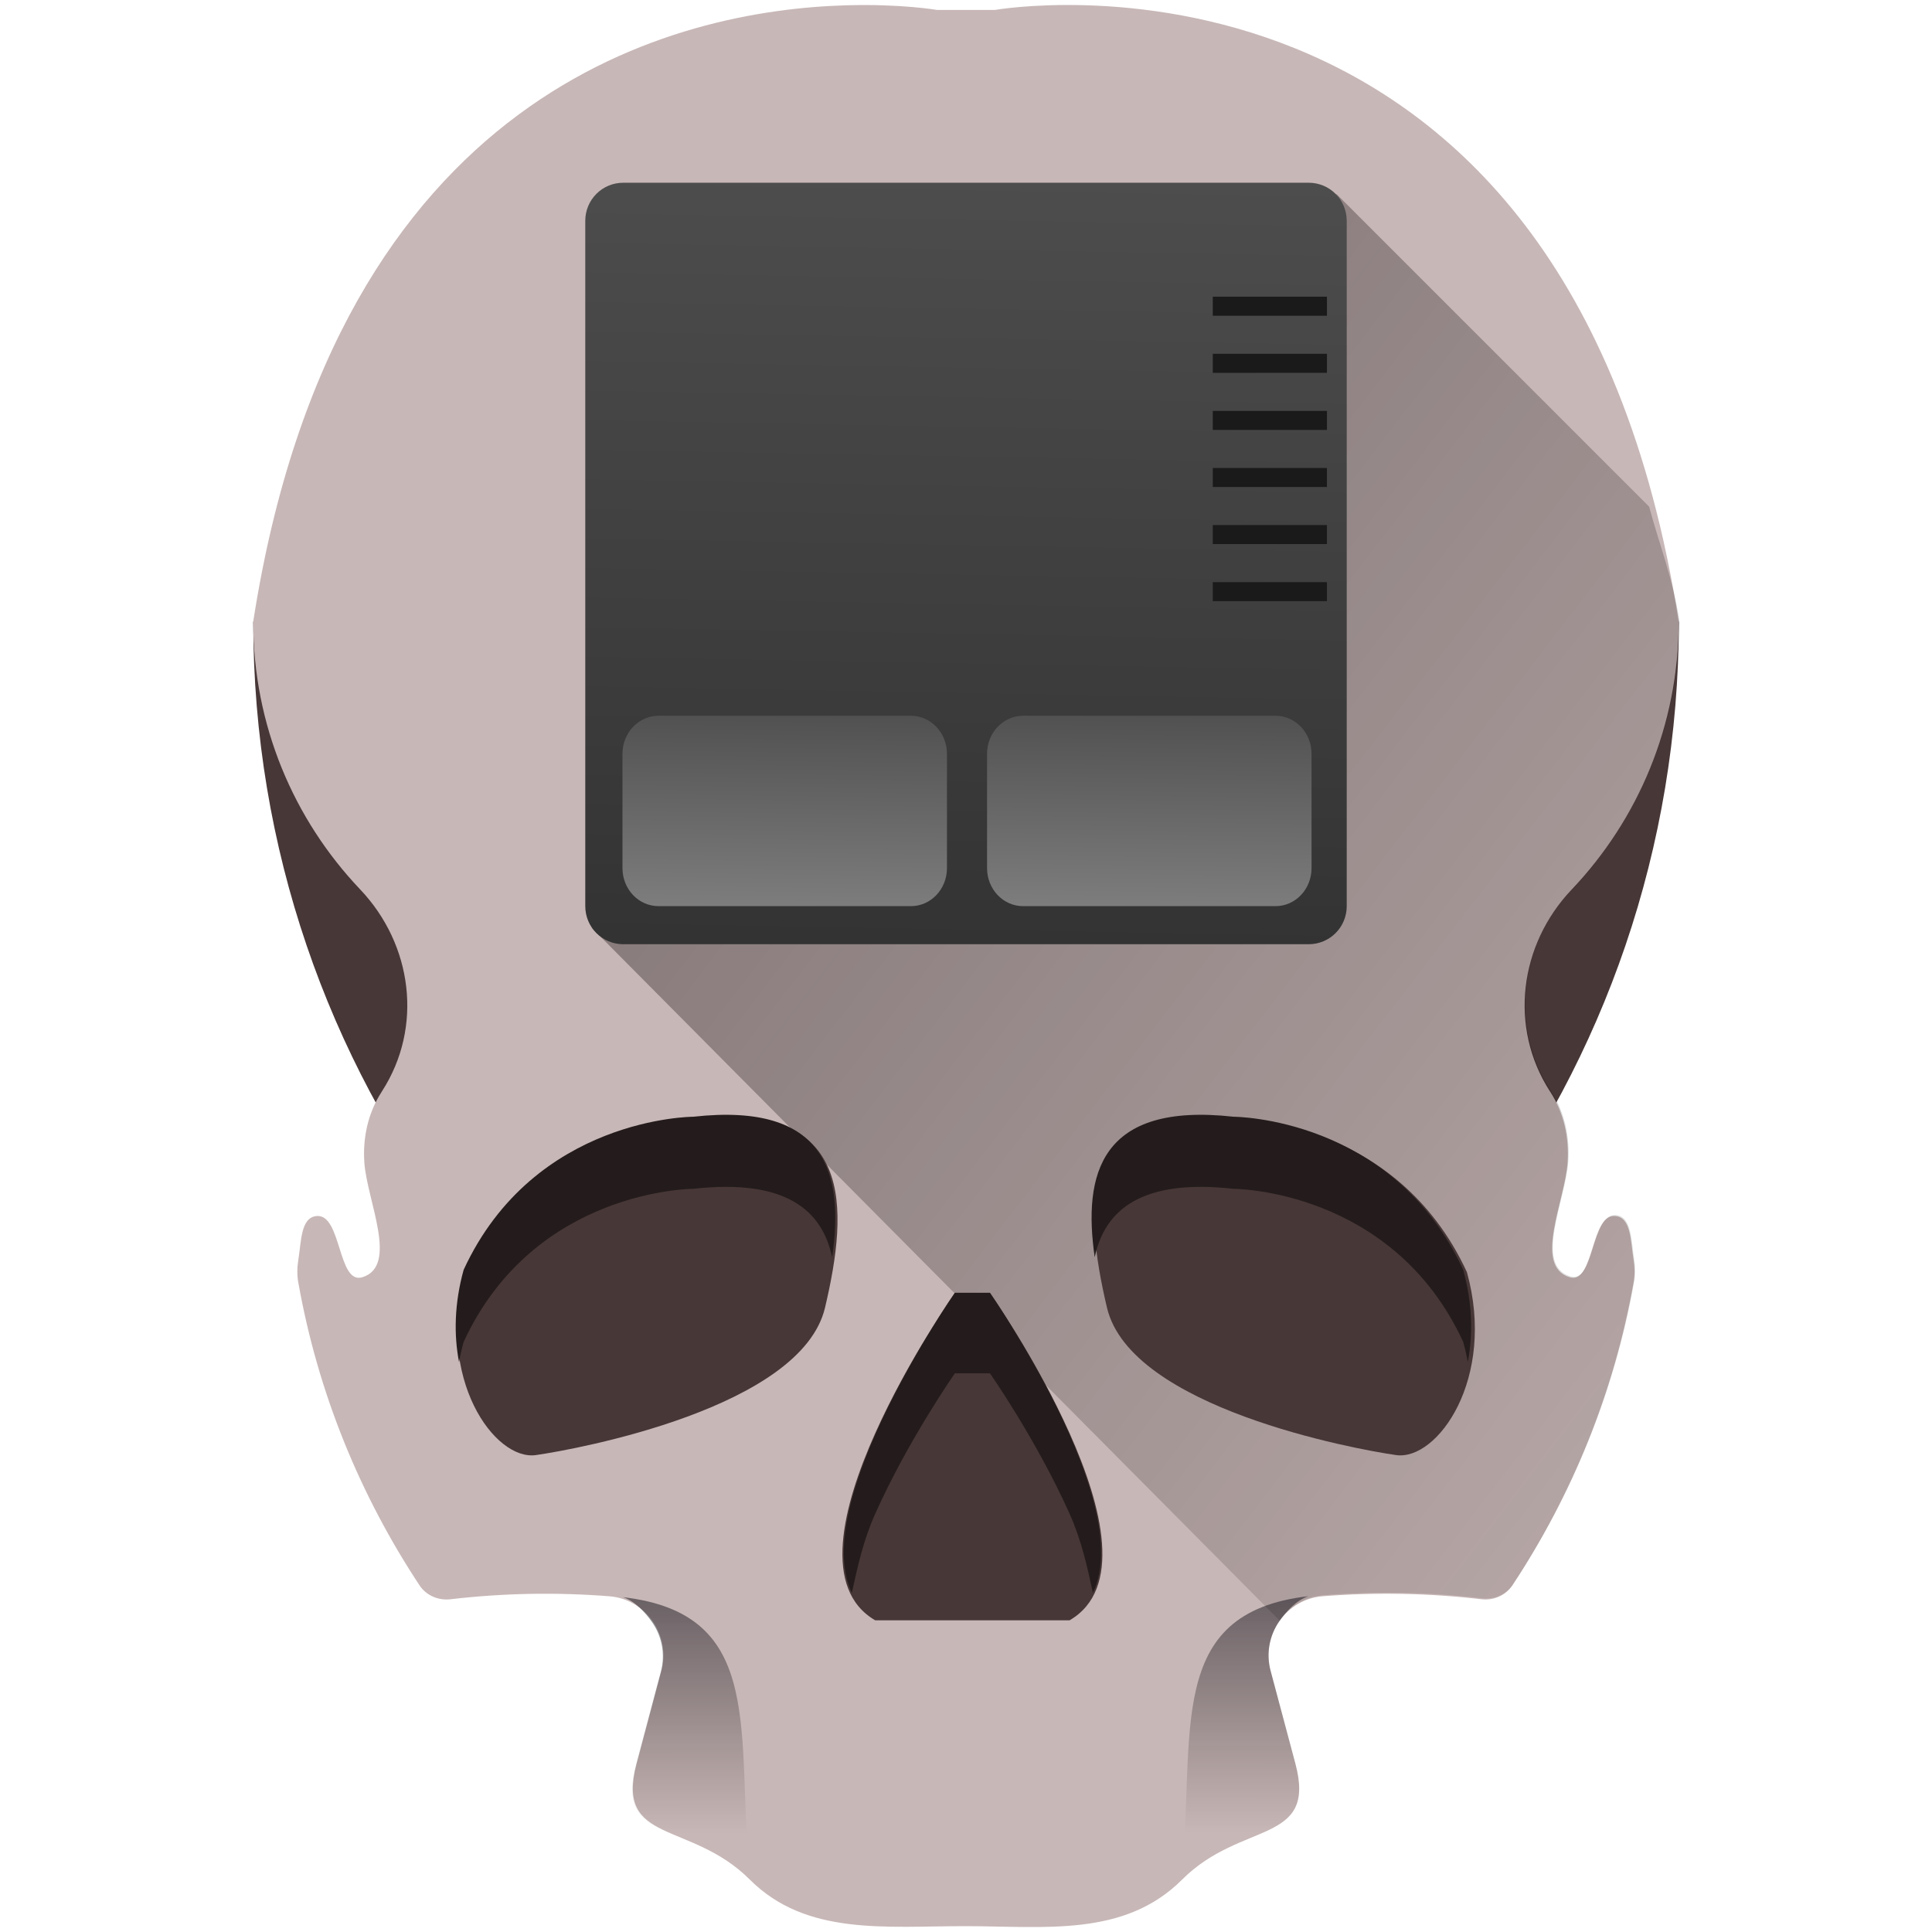 <?xml version="1.0" encoding="UTF-8" standalone="no"?>
<!-- Generator: Adobe Illustrator 18.0.0, SVG Export Plug-In . SVG Version: 6.00 Build 0)  -->

<svg
   xmlns:dc="http://purl.org/dc/elements/1.1/"
   xmlns:cc="http://creativecommons.org/ns#"
   xmlns:rdf="http://www.w3.org/1999/02/22-rdf-syntax-ns#"
   xmlns:svg="http://www.w3.org/2000/svg"
   xmlns="http://www.w3.org/2000/svg"
   xmlns:xlink="http://www.w3.org/1999/xlink"
   xmlns:sodipodi="http://sodipodi.sourceforge.net/DTD/sodipodi-0.dtd"
   xmlns:inkscape="http://www.inkscape.org/namespaces/inkscape"
   version="1.1"
   id="Capa_1"
   x="0px"
   y="0px"
   viewBox="0 0 48 48"
   xml:space="preserve"
   sodipodi:docname="input-touchpad.svg"
   inkscape:version="0.92.3 (2405546, 2018-03-11)"
   width="48"
   height="48"><defs
   id="defs51"><linearGradient
   inkscape:collect="always"
   id="linearGradient950"><stop
     style="stop-color:#4d4d4d;stop-opacity:1"
     offset="0"
     id="stop946" /><stop
     style="stop-color:#808080;stop-opacity:1"
     offset="1"
     id="stop948" /></linearGradient><linearGradient
   inkscape:collect="always"
   id="linearGradient1126"><stop
     style="stop-color:#060000;stop-opacity:1"
     offset="0"
     id="stop1122" /><stop
     style="stop-color:#040000;stop-opacity:0"
     offset="1"
     id="stop1124" /></linearGradient>
	
	
	
	
	
	
	
<linearGradient
   gradientTransform="matrix(-1,0,0,1,47.986,-0.025)"
   inkscape:collect="always"
   xlink:href="#linearGradient992"
   id="linearGradient880-7"
   x1="17.099"
   y1="39.678"
   x2="17.104"
   y2="45.571"
   gradientUnits="userSpaceOnUse" /><linearGradient
   id="linearGradient992"
   inkscape:collect="always"><stop
     id="stop988"
     offset="0"
     style="stop-color:#000008;stop-opacity:1" /><stop
     id="stop990"
     offset="1"
     style="stop-color:#0b0000;stop-opacity:0" /></linearGradient><linearGradient
   inkscape:collect="always"
   xlink:href="#linearGradient992"
   id="linearGradient880"
   x1="17.099"
   y1="39.678"
   x2="17.104"
   y2="45.571"
   gradientUnits="userSpaceOnUse"
   gradientTransform="translate(-4.7e-5,6.6807289e-4)" /><linearGradient
   inkscape:collect="always"
   xlink:href="#linearGradient873"
   id="linearGradient875"
   x1="9.742"
   y1="32.987"
   x2="10.152"
   y2="9.846"
   gradientUnits="userSpaceOnUse"
   gradientTransform="matrix(0.825,0,0,0.825,16.05,-3.753)" /><linearGradient
   inkscape:collect="always"
   id="linearGradient873"><stop
     style="stop-color:#333333;stop-opacity:1;"
     offset="0"
     id="stop869" /><stop
     style="stop-color:#4d4d4d;stop-opacity:1"
     offset="1"
     id="stop871" /></linearGradient><linearGradient
   inkscape:collect="always"
   xlink:href="#linearGradient1126"
   id="linearGradient1148"
   gradientUnits="userSpaceOnUse"
   x1="7.49"
   y1="7.308"
   x2="51.842"
   y2="41.387" /><linearGradient
   inkscape:collect="always"
   xlink:href="#linearGradient950"
   id="linearGradient944"
   x1="19.352"
   y1="17.346"
   x2="19.279"
   y2="22.86"
   gradientUnits="userSpaceOnUse"
   gradientTransform="matrix(0.947,0,0,1,1.249,0)" /><linearGradient
   inkscape:collect="always"
   xlink:href="#linearGradient950"
   id="linearGradient944-3"
   x1="19.352"
   y1="17.346"
   x2="19.279"
   y2="22.86"
   gradientUnits="userSpaceOnUse"
   gradientTransform="matrix(0.947,0,0,1,10.306,2.9e-7)" /></defs><sodipodi:namedview
   pagecolor="#ffffff"
   bordercolor="#666666"
   borderopacity="1"
   objecttolerance="10"
   gridtolerance="10"
   guidetolerance="10"
   inkscape:pageopacity="0"
   inkscape:pageshadow="2"
   inkscape:window-width="1366"
   inkscape:window-height="717"
   id="namedview49"
   showgrid="false"
   inkscape:zoom="3.9111844"
   inkscape:cx="24"
   inkscape:cy="16.768362"
   inkscape:window-x="0"
   inkscape:window-y="25"
   inkscape:window-maximized="1"
   inkscape:current-layer="Capa_1"
   inkscape:snap-smooth-nodes="true"
   showguides="true"
   inkscape:guide-bbox="true" />

<g
   id="g18"
   transform="translate(0,-417.383)">
</g>
<g
   id="g20"
   transform="translate(0,-417.383)">
</g>
<g
   id="g22"
   transform="translate(0,-417.383)">
</g>
<g
   id="g24"
   transform="translate(0,-417.383)">
</g>
<g
   id="g26"
   transform="translate(0,-417.383)">
</g>
<g
   id="g28"
   transform="translate(0,-417.383)">
</g>
<g
   id="g30"
   transform="translate(0,-417.383)">
</g>
<g
   id="g32"
   transform="translate(0,-417.383)">
</g>
<g
   id="g34"
   transform="translate(0,-417.383)">
</g>
<g
   id="g36"
   transform="translate(0,-417.383)">
</g>
<g
   id="g38"
   transform="translate(0,-417.383)">
</g>
<g
   id="g40"
   transform="translate(0,-417.383)">
</g>
<g
   id="g42"
   transform="translate(0,-417.383)">
</g>
<g
   id="g44"
   transform="translate(0,-417.383)">
</g>
<g
   id="g46"
   transform="translate(0,-417.383)">
</g>
<g
   id="g1001"><path
     inkscape:connector-curvature="0"
     id="path2"
     d="m 6.292,15.444 c 0,11.261 7.461,20.776 17.709,23.881 10.248,-3.105 17.709,-12.62 17.709,-23.881 -6.517,0 -29.281,0 -35.417,0 z"
     style="fill:#483737;stroke-width:0.092" /><path
     inkscape:connector-curvature="0"
     id="path4-3"
     d="M 21.012,0.132 C 16.88,0.254 8.358,2.159 6.291,15.444 c 0,2.578 1.01,4.92 2.656,6.652 1.304,1.372 1.57,3.423 0.545,5.014 l -0.014,0.023 c -0.334,0.518 -0.468,1.133 -0.426,1.748 0.065,0.95 0.86,2.572 -0.051,2.852 -0.613,0.188 -0.512,-1.582 -1.137,-1.521 -0.394,0.038 -0.377,0.627 -0.451,1.082 -0.031,0.188 -0.036,0.381 -0.002,0.568 0.487,2.742 1.534,5.288 3.012,7.525 0.167,0.254 0.469,0.381 0.77,0.346 1.31,-0.153 2.633,-0.178 3.947,-0.074 0.911,0.072 1.527,0.97 1.291,1.854 l -0.615,2.305 c -0.536,2.017 1.338,1.405 2.814,2.881 1.403,1.403 3.379,1.154 5.369,1.156 1.961,0.002 3.937,0.276 5.369,-1.156 1.476,-1.476 3.353,-0.861 2.816,-2.879 l -0.617,-2.309 c -0.236,-0.883 0.381,-1.78 1.293,-1.852 1.314,-0.104 2.635,-0.079 3.945,0.074 0.302,0.035 0.602,-0.092 0.77,-0.346 1.479,-2.238 2.524,-4.784 3.012,-7.527 0.033,-0.187 0.028,-0.378 -0.002,-0.564 -0.074,-0.456 -0.057,-1.046 -0.451,-1.084 -0.624,-0.059 -0.524,1.71 -1.137,1.521 -0.911,-0.279 -0.115,-1.9 -0.051,-2.85 0.043,-0.615 -0.091,-1.232 -0.426,-1.75 l -0.014,-0.021 c -1.025,-1.591 -0.759,-3.645 0.545,-5.018 1.646,-1.732 2.656,-4.072 2.656,-6.65 C 38.953,-2.269 24.721,0.247 24.721,0.247 H 23.279 c 0,0 -0.89,-0.156 -2.268,-0.115 z"
     style="fill:#c8b7b7;fill-opacity:1;stroke-width:0.145" /><path
     inkscape:connector-curvature="0"
     id="path1120"
     d="m 31.797,40.268 c 0.002,-0.003 4.8e-5,-0.007 0.002,-0.01 0.239,-0.344 0.62,-0.587 1.076,-0.623 1.314,-0.104 2.635,-0.079 3.945,0.074 0.302,0.035 0.602,-0.092 0.77,-0.346 0.739,-1.119 1.37,-2.315 1.877,-3.574 0.507,-1.259 0.891,-2.581 1.135,-3.953 0.033,-0.187 0.029,-0.378 -0.002,-0.564 -0.037,-0.228 -0.051,-0.488 -0.105,-0.697 -0.054,-0.209 -0.149,-0.368 -0.346,-0.387 -0.312,-0.029 -0.443,0.399 -0.572,0.811 -0.13,0.411 -0.258,0.805 -0.564,0.711 -0.228,-0.07 -0.35,-0.224 -0.402,-0.43 -0.052,-0.206 -0.035,-0.463 0.012,-0.742 0.093,-0.559 0.308,-1.203 0.34,-1.678 0.043,-0.615 -0.091,-1.232 -0.426,-1.75 l -0.014,-0.021 c -0.513,-0.796 -0.703,-1.706 -0.602,-2.59 0.101,-0.884 0.494,-1.741 1.146,-2.428 0.823,-0.866 1.487,-1.884 1.945,-3.008 0.458,-1.124 0.711,-2.353 0.711,-3.643 -0.17,-1.093 -0.499,-1.888 -0.75,-2.832 L 33.209,4.824 14.711,23.061 Z"
     style="opacity:0.45;fill:url(#linearGradient1148);fill-opacity:1;stroke:none;stroke-width:1px;stroke-linecap:butt;stroke-linejoin:miter;stroke-opacity:1" /><g
     style="fill:#483737"
     id="g972"><path
       id="path8-7"
       d="m 30.727,27.794 c 0,0 3.958,0 5.718,3.812 0.733,2.639 -0.733,4.691 -1.759,4.545 -1.026,-0.146 -6.598,-1.173 -7.184,-3.665 -0.587,-2.493 -0.733,-5.132 3.225,-4.692 z"
       style="fill:#483737;stroke-width:0.111"
       inkscape:connector-curvature="0" /><g
       id="g966"
       style="fill:#483737"><path
         inkscape:connector-curvature="0"
         style="fill:#483737;stroke-width:0.111"
         d="m 17.273,27.794 c 0,0 -3.958,0 -5.718,3.812 -0.733,2.639 0.733,4.691 1.759,4.545 1.026,-0.146 6.598,-1.173 7.184,-3.665 0.587,-2.493 0.733,-5.131 -3.226,-4.692 h 1.11e-4 z"
         id="path6-6" /><path
         inkscape:connector-curvature="0"
         style="fill:#483737;stroke-width:0.111"
         d="m 24.595,32.119 c 0,0 4.618,6.598 1.979,8.137 -1.32,0 -2.639,0 -2.639,0 h 0.448 c 0,0 -1.32,0 -2.639,0 -2.639,-1.54 1.979,-8.137 1.979,-8.137 z"
         id="path10" /></g></g><g
     style="fill:#241c1c"
     id="g957"><g
       transform="matrix(0.111,0,0,0.111,-4.488,6.131)"
       id="g46-5"
       style="fill:#241c1c"><path
         inkscape:connector-curvature="0"
         style="fill:#241c1c"
         d="m 285.456,226.161 c 2.267,-10.62 10.502,-17.596 31.082,-15.305 0,0 35.581,0 51.397,34.264 0.425,1.529 0.768,3.037 1.033,4.519 1.16,-6.03 1.073,-13.073 -1.033,-20.654 -15.814,-34.264 -51.397,-34.264 -51.397,-34.264 -29.894,-3.323 -33.742,12.89 -31.082,31.442 z"
         id="path42" /><path
         inkscape:connector-curvature="0"
         style="fill:#241c1c"
         d="m 226.688,226.161 c -2.267,-10.62 -10.502,-17.596 -31.082,-15.305 0,0 -35.581,0 -51.397,34.264 -0.425,1.529 -0.768,3.037 -1.033,4.519 -1.16,-6.03 -1.073,-13.073 1.033,-20.654 15.814,-34.264 51.397,-34.264 51.397,-34.264 29.894,-3.323 33.742,12.89 31.082,31.442 z"
         id="path44" /></g><path
       style="fill:#241c1c;stroke-width:0.111"
       d="m 23.725,32.12 c 0,0 -3.642,5.227 -2.561,7.453 0.142,-0.645 0.283,-1.299 0.58,-1.963 0.825,-1.842 1.98,-3.49 1.98,-3.49 h 0.871 c 0,0 1.154,1.648 1.979,3.49 0.297,0.664 0.438,1.319 0.58,1.965 1.085,-2.224 -2.559,-7.455 -2.559,-7.455 z"
       id="path10-5"
       inkscape:connector-curvature="0" /></g><path
     sodipodi:nodetypes="cscccccccc"
     inkscape:connector-curvature="0"
     id="path839-3"
     d="m 15.48,39.682 c 0.298,0.102 0.549,0.373 0.723,0.623 0.238,0.344 0.333,0.789 0.215,1.23 l -0.615,2.305 c -0.134,0.504 -0.118,0.844 0.006,1.094 0.123,0.249 0.353,0.407 0.646,0.549 0.574,0.278 1.39,0.511 2.117,1.213 l 0.059,0.002 c -0.355,-3.622 0.438,-6.601 -3.15,-7.016 z"
     style="opacity:0.471;fill:url(#linearGradient880);fill-opacity:1;stroke:none;stroke-width:1px;stroke-linecap:butt;stroke-linejoin:miter;stroke-opacity:1" /><path
     sodipodi:nodetypes="cscccccccc"
     inkscape:connector-curvature="0"
     id="path839-5"
     d="m 32.506,39.657 c -0.298,0.102 -0.549,0.373 -0.723,0.623 -0.238,0.344 -0.333,0.789 -0.215,1.23 l 0.615,2.305 c 0.134,0.504 0.118,0.844 -0.006,1.094 -0.123,0.249 -0.353,0.407 -0.646,0.549 -0.574,0.278 -1.39,0.511 -2.117,1.213 l -0.059,0.002 c 0.355,-3.622 -0.438,-6.601 3.15,-7.016 z"
     style="opacity:0.471;fill:url(#linearGradient880-7);fill-opacity:1;stroke:none;stroke-width:1px;stroke-linecap:butt;stroke-linejoin:miter;stroke-opacity:1" /><path
     inkscape:connector-curvature="0"
     id="path845"
     d="m 15.486,4.54 h 17.027 c 0.524,0 0.946,0.422 0.946,0.946 v 17.027 c 0,0.524 -0.422,0.946 -0.946,0.946 H 15.486 c -0.524,0 -0.945,-0.422 -0.945,-0.946 V 5.486 c 0,-0.524 0.421,-0.946 0.945,-0.946 z"
     style="fill:url(#linearGradient875);fill-opacity:1;stroke:none;stroke-width:0.279;stroke-linecap:butt;stroke-linejoin:miter;stroke-miterlimit:4;stroke-dasharray:none;stroke-opacity:1" /><g
     style="fill:#1a1a1a"
     id="g867"
     transform="matrix(0.825,0,0,0.825,-0.46,-3.753)"><path
       inkscape:connector-curvature="0"
       style="fill:#1a1a1a;stroke:none;stroke-width:0.338;stroke-linecap:butt;stroke-linejoin:miter;stroke-miterlimit:4;stroke-dasharray:none;stroke-opacity:1"
       d="m 37.08,13.484 v 0.574 h 3.438 v -0.574 z"
       id="path843" /><path
       inkscape:connector-curvature="0"
       style="fill:#1a1a1a;stroke:none;stroke-width:0.338;stroke-linecap:butt;stroke-linejoin:miter;stroke-miterlimit:4;stroke-dasharray:none;stroke-opacity:1"
       d="m 37.08,15.203 v 0.574 h 3.438 v -0.574 z"
       id="path841" /><path
       inkscape:connector-curvature="0"
       style="fill:#1a1a1a;stroke:none;stroke-width:0.338;stroke-linecap:butt;stroke-linejoin:miter;stroke-miterlimit:4;stroke-dasharray:none;stroke-opacity:1"
       d="m 37.08,16.924 v 0.572 h 3.438 v -0.572 z"
       id="path839" /><path
       inkscape:connector-curvature="0"
       style="fill:#1a1a1a;stroke:none;stroke-width:0.338;stroke-linecap:butt;stroke-linejoin:miter;stroke-miterlimit:4;stroke-dasharray:none;stroke-opacity:1"
       d="m 37.08,18.643 v 0.572 h 3.438 v -0.572 z"
       id="path837" /><path
       inkscape:connector-curvature="0"
       style="fill:#1a1a1a;stroke:none;stroke-width:0.338;stroke-linecap:butt;stroke-linejoin:miter;stroke-miterlimit:4;stroke-dasharray:none;stroke-opacity:1"
       d="m 37.08,20.361 v 0.572 h 3.438 v -0.572 z"
       id="path835" /><path
       inkscape:connector-curvature="0"
       style="fill:#1a1a1a;stroke:none;stroke-width:0.338;stroke-linecap:butt;stroke-linejoin:miter;stroke-miterlimit:4;stroke-dasharray:none;stroke-opacity:1"
       d="m 37.08,22.08 v 0.572 h 3.438 v -0.572 z"
       id="path833" /></g><path
     inkscape:connector-curvature="0"
     id="path829"
     d="m 16.361,17.783 c -0.496,0 -0.896,0.422 -0.896,0.946 v 2.838 c 0,0.524 0.4,0.946 0.896,0.946 h 6.27 c 0.496,0 0.896,-0.422 0.896,-0.946 v -2.838 c 0,-0.524 -0.4,-0.946 -0.896,-0.946 z"
     style="fill:url(#linearGradient944);fill-opacity:1;stroke:none;stroke-width:0.271;stroke-linecap:butt;stroke-linejoin:miter;stroke-miterlimit:4;stroke-dasharray:none;stroke-opacity:1" /><path
     inkscape:connector-curvature="0"
     id="path829-5"
     d="m 25.419,17.783 c -0.496,0 -0.896,0.422 -0.896,0.946 v 2.838 c 0,0.524 0.4,0.946 0.896,0.946 h 6.27 c 0.496,0 0.896,-0.422 0.896,-0.946 v -2.838 c 0,-0.524 -0.4,-0.946 -0.896,-0.946 z"
     style="fill:url(#linearGradient944-3);fill-opacity:1;stroke:none;stroke-width:0.271;stroke-linecap:butt;stroke-linejoin:miter;stroke-miterlimit:4;stroke-dasharray:none;stroke-opacity:1" /></g></svg>